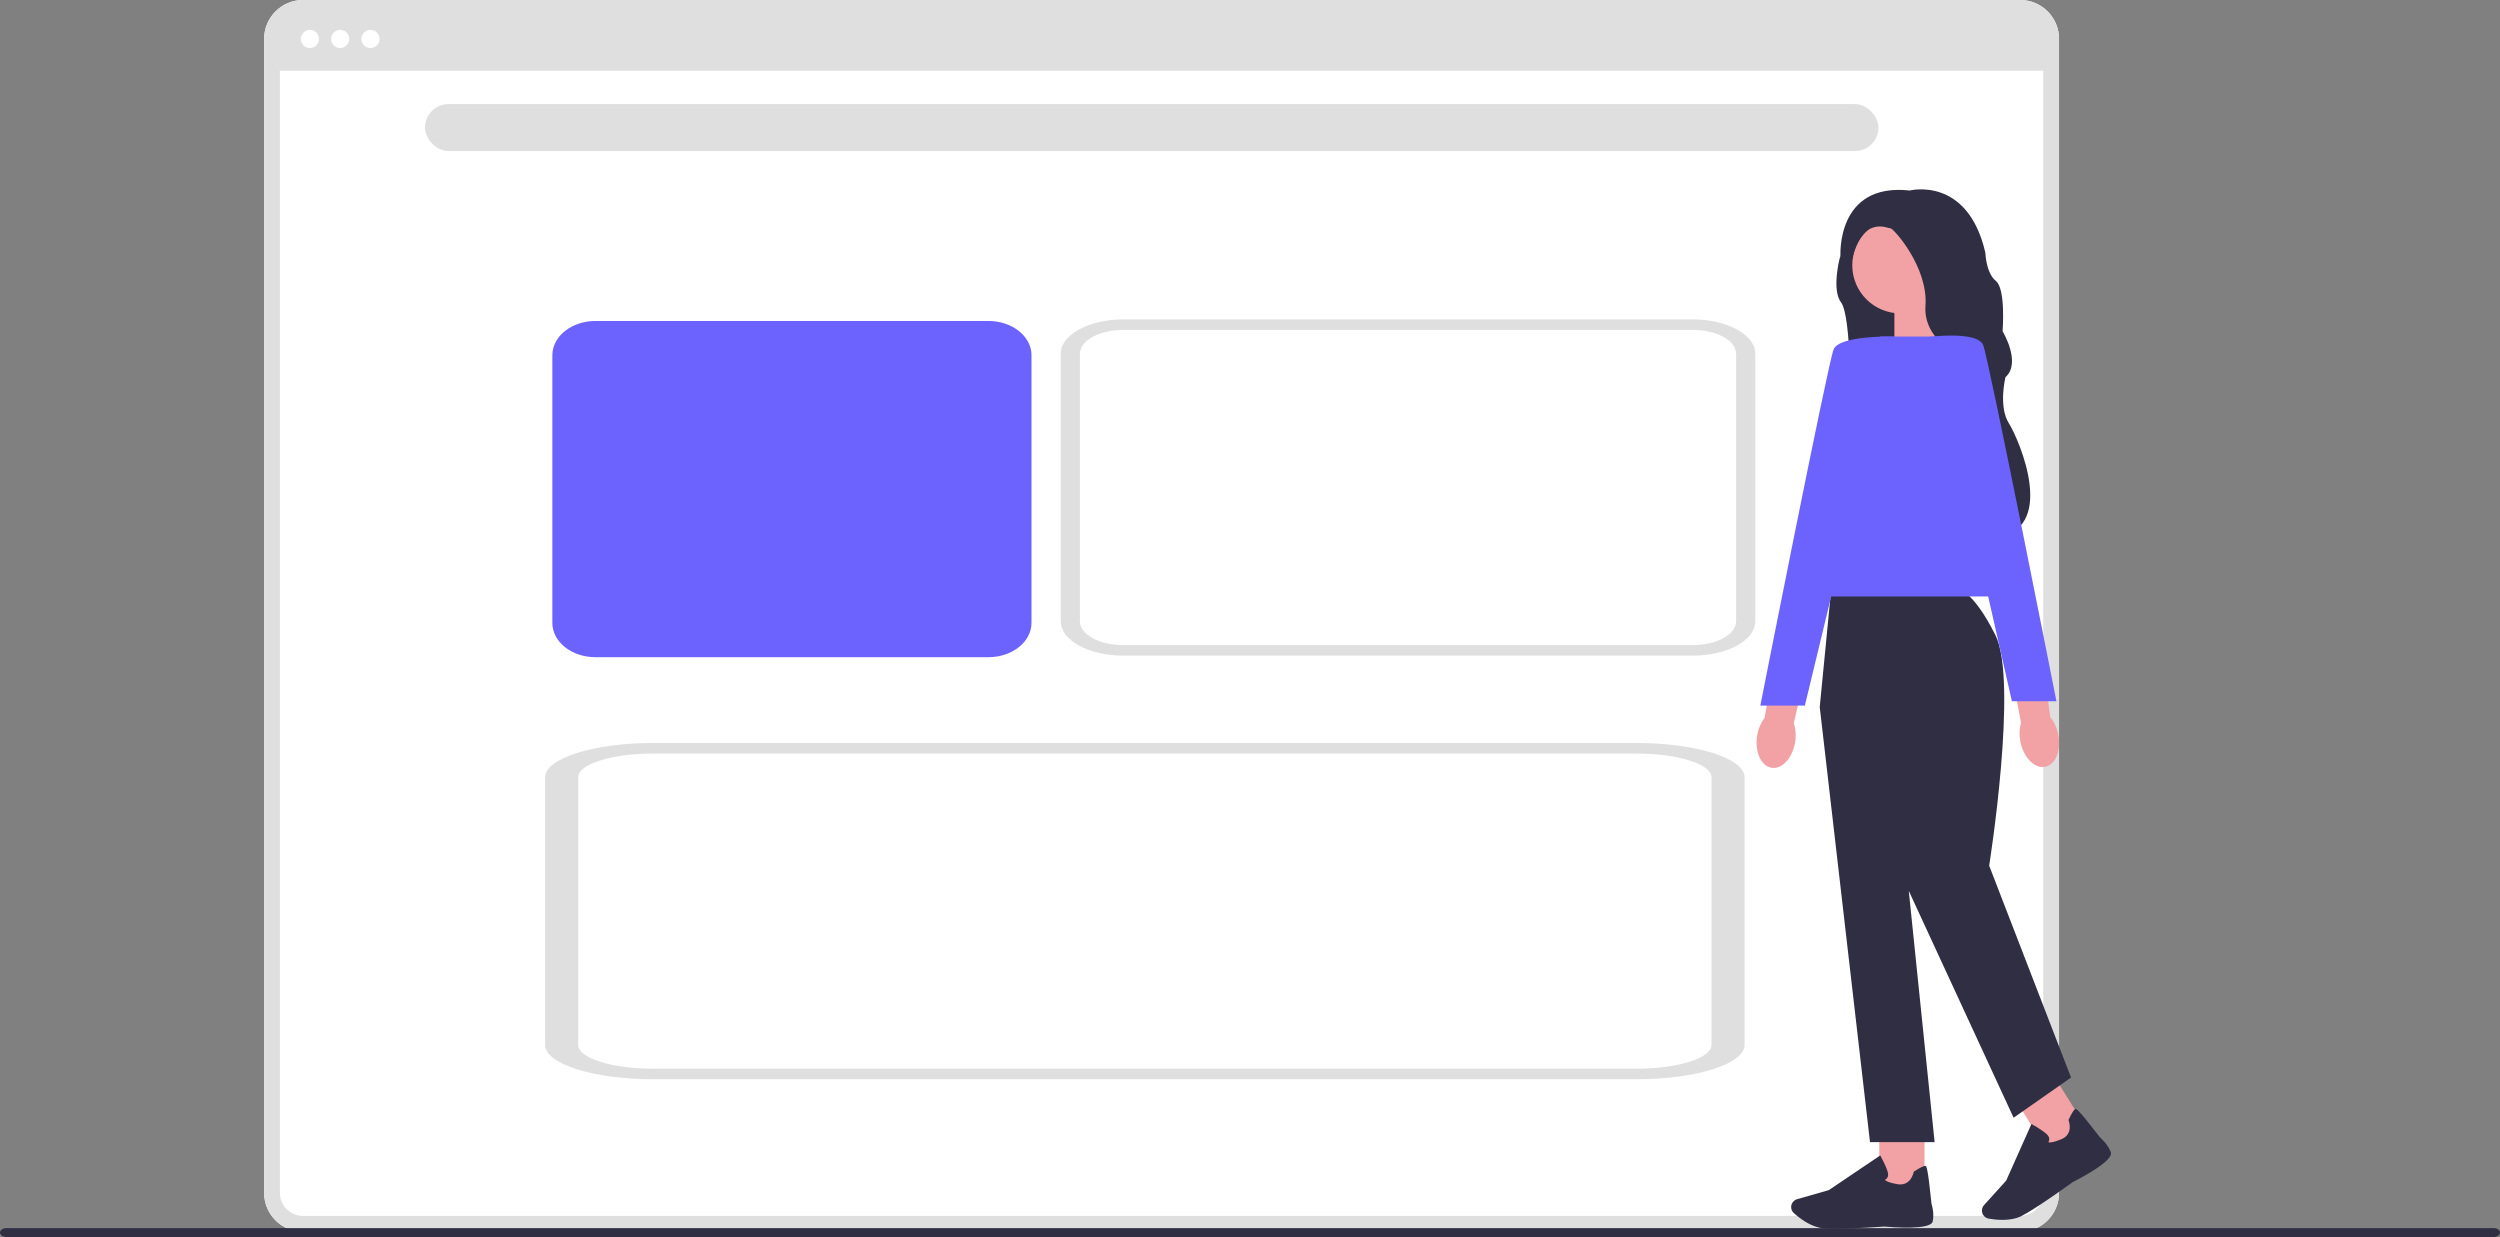 <?xml version="1.0" encoding="utf-8"?>
<svg viewBox="0 0 949.85 469.99" xmlns="http://www.w3.org/2000/svg">
  <rect x="0" y="0" width="949.85" height="469.99" fill="#808080" stroke="none"/>
  <path d="m767.55,468H115.11c-8.14,0-14.76-6.62-14.76-14.76V14.76c0-8.14,6.62-14.76,14.76-14.76h652.44c8.14,0,14.76,6.62,14.76,14.76v438.47c0,8.14-6.62,14.76-14.76,14.76Z" fill="#fff" stroke-width="0" transform="matrix(1, 0, 0, 1, 0, -3.552713678800501e-15)"/>
  <path d="m767.55,468H115.11c-8.14,0-14.76-6.62-14.76-14.76V14.76c0-8.14,6.62-14.76,14.76-14.76h652.44c8.14,0,14.76,6.62,14.76,14.76v438.47c0,8.14-6.62,14.76-14.76,14.76ZM115.11,6c-4.83,0-8.76,3.93-8.76,8.76v438.47c0,4.83,3.93,8.76,8.76,8.76h652.44c4.83,0,8.76-3.93,8.76-8.76V14.76c0-4.83-3.93-8.76-8.76-8.76H115.11Z" fill="#dfdfdf" stroke-width="0" transform="matrix(1, 0, 0, 1, 0, -3.552713678800501e-15)"/>
  <path d="m779.31,14.76v12.12H103.35v-12.12c0-6.5,5.27-11.76,11.76-11.76h652.44c6.5,0,11.76,5.27,11.76,11.76Z" fill="#dfdfdf" stroke-width="0" transform="matrix(1, 0, 0, 1, 0, -3.552713678800501e-15)"/>
  <circle cx="117.74" cy="14.8" r="3.45" fill="#fff" stroke-width="0" transform="matrix(1, 0, 0, 1, 0, -3.552713678800501e-15)"/>
  <circle cx="129.25" cy="14.8" r="3.45" fill="#fff" stroke-width="0" transform="matrix(1, 0, 0, 1, 0, -3.552713678800501e-15)"/>
  <circle cx="140.76" cy="14.8" r="3.45" fill="#fff" stroke-width="0" transform="matrix(1, 0, 0, 1, 0, -3.552713678800501e-15)"/>
  <rect x="161.48" y="39.55" width="552.22" height="17.84" rx="8.92" ry="8.92" fill="#dfdfdf" stroke-width="0" transform="matrix(1, 0, 0, 1, 0, -3.552713678800501e-15)"/>
  <path d="M 621.924 410.04 L 248.023 410.04 C 225.456 410.04 207.1 404.2 207.1 397.02 L 207.1 295.32 C 207.1 288.14 225.456 282.3 248.023 282.3 L 621.924 282.3 C 644.491 282.3 662.846 288.14 662.846 295.32 L 662.846 397.02 C 662.846 404.2 644.491 410.04 621.924 410.04 Z M 248.023 286.3 C 232.402 286.3 219.672 290.35 219.672 295.32 L 219.672 397.02 C 219.672 401.99 232.402 406.04 248.023 406.04 L 621.924 406.04 C 637.545 406.04 650.274 401.99 650.274 397.02 L 650.274 295.32 C 650.274 290.35 637.545 286.3 621.924 286.3 L 248.023 286.3 Z" fill="#dfdfdf" stroke-width="0" style="" transform="matrix(1, 0, 0, 1, 0, -3.552713678800501e-15)"/>
  <path d="M 375.561 249.69 L 226.207 249.69 C 217.193 249.69 209.861 243.85 209.861 236.67 L 209.861 134.97 C 209.861 127.79 217.193 121.95 226.207 121.95 L 375.561 121.95 C 384.576 121.95 391.907 127.79 391.907 134.97 L 391.907 236.67 C 391.907 243.85 384.576 249.69 375.561 249.69 Z" fill="#6c63ff" stroke-width="0" style="" transform="matrix(1, 0, 0, 1, 0, -3.552713678800501e-15)"/>
  <path d="m0,468.3c0,.94,1.07,1.69,2.41,1.69h945.03c1.33,0,2.41-.75,2.41-1.69s-1.07-1.69-2.41-1.69H2.41c-1.33,0-2.41.75-2.41,1.69Z" fill="#2f2e43" stroke-width="0" transform="matrix(1, 0, 0, 1, 0, -3.552713678800501e-15)"/>
  <path d="m702.47,89.43l12.27-9.55s14,4.36,14.36,4.54,21.73,49.74,21.73,49.74c0,0-54.74,28.02-50.74,25.28,4-2.72,3.17-39.65-.55-44.46-3.73-4.82-.55-16.92-.55-16.92l3.45-8.64h.02Z" fill="#2f2e43" stroke-width="0" transform="matrix(1, 0, 0, 1, 0, -3.552713678800501e-15)"/>
  <polygon points="736.39 111.76 719.75 111.76 719.75 138.16 738.1 132.13 736.39 111.76" fill="#f2a2a5" stroke-width="0" transform="matrix(1, 0, 0, 1, 0, -3.552713678800501e-15)"/>
  <path id="uuid-e8a90abb-812c-425b-81fc-a172025cdd8e-44-44-47-162" d="m682.03,282.01c.43-2.41.26-4.9-.5-7.26l5.8-24.93-12.37-2.59-4.54,25.57c-1.48,1.96-2.44,4.26-2.8,6.68-1,6.05,1.43,11.53,5.41,12.22,3.98.7,8.01-3.64,9.01-9.69h0Z" fill="#f2a2a5" stroke-width="0" transform="matrix(1, 0, 0, 1, 0, -3.552713678800501e-15)"/>
  <rect x="714.02" y="427.7" width="17.18" height="24.37" fill="#f2a2a5" stroke-width="0" transform="matrix(1, 0, 0, 1, 0, -3.552713678800501e-15)"/>
  <path d="m697.3,466.82c7.54,0,18.55-.79,18.63-.8,2.95.26,17.65,1.42,18.38-1.94.67-3.09-.32-6.32-.46-6.77-1.42-14.05-1.94-14.22-2.26-14.31-.5-.15-1.96.55-4.33,2.08l-.15.1-.03.17c-.04.21-1.09,5.37-6.07,4.59-3.41-.54-4.52-1.3-4.87-1.67.29-.13.65-.36.9-.75.37-.57.43-1.31.19-2.2-.64-2.33-2.56-5.78-2.64-5.93l-.22-.39-19.52,13.17-12.06,3.45c-.91.25-1.64.91-2.01,1.78h0c-.51,1.21-.2,2.63.79,3.51,2.19,1.97,6.55,5.34,11.11,5.76,1.21.11,2.82.16,4.63.16h0Z" fill="#2f2e43" stroke-width="0" transform="matrix(1, 0, 0, 1, 0, -3.552713678800501e-15)"/>
  <rect x="770.69" y="411.25" width="17.18" height="24.37" transform="matrix(0.849, -0.529, 0.529, 0.849, -106.02, 476.52)" fill="#f2a2a5" stroke-width="0"/>
  <path d="m760.75,463.49c2.4,0,5.05-.34,7.28-1.47,5.63-2.83,19.32-12.78,19.4-12.85,2.63-1.33,15.72-8.13,14.56-11.37-1.07-2.98-3.62-5.2-3.97-5.5-8.64-11.18-9.16-11.04-9.48-10.95-.51.14-1.37,1.5-2.58,4.05l-.07.16.07.16c.08.21,1.92,5.14-2.72,7.1-3.18,1.35-4.52,1.3-5.01,1.16.18-.27.36-.65.37-1.12.02-.68-.32-1.35-1-1.97-1.78-1.64-5.23-3.55-5.38-3.63l-.39-.21-9.6,21.51-8.41,9.3c-.64.7-.91,1.64-.76,2.58h0c.21,1.3,1.23,2.33,2.53,2.56,1.32.23,3.17.48,5.19.48h0Z" fill="#2f2e43" stroke-width="0" transform="matrix(1, 0, 0, 1, 0, -3.552713678800501e-15)"/>
  <path d="m743.85,223.88s5.57,0,14.3,17.46c8.73,17.47-2.38,87.57-2.38,87.57l31.1,80.48-21.82,15.28-39.83-86.2,9.82,95.48h-24.55l-19.1-165.32,4.36-44.74h48.1s0,0,0,0Z" fill="#2f2e43" stroke-width="0" transform="matrix(1, 0, 0, 1, 0, -3.552713678800501e-15)"/>
  <polygon points="747.59 127.86 714.31 127.86 684.3 226.61 767.77 226.61 747.59 127.86" fill="#6c63ff" stroke-width="0" transform="matrix(1, 0, 0, 1, 0, -3.552713678800501e-15)"/>
  <path d="m719.57,127.86l-33.83,140.22h-16.92s25.64-129.85,27.83-135.31c2.18-5.46,22.91-4.91,22.91-4.91h0Z" fill="#6c63ff" stroke-width="0" transform="matrix(1, 0, 0, 1, 0, -3.552713678800501e-15)"/>
  <circle cx="722.03" cy="100.78" r="18.28" fill="#f2a2a5" stroke-width="0" transform="matrix(1, 0, 0, 1, 0, -3.552713678800501e-15)"/>
  <path d="m699.26,97.45l4.48.76c4.18-16.74,13.65-11.27,14.55-11.46s14.36,14.54,13.27,29.46c-1.09,14.91,18.19,21.9,18.19,21.9,0,0,6.74,12.66.73,35.57s6.73,30.6,6.73,30.6c25.1-2.13,10.01-37.15,6.01-43.51-4-6.37-1.27-17.46-1.27-17.46,6.19-5.46-1.09-17.46-1.09-17.46,0,0,1.28-16.01-2.54-19.1-3.82-3.09-4-10.73-4-10.73-6.74-29.28-28.74-23.64-28.74-23.64-28.19-3.09-26.31,25.06-26.31,25.06Z" fill="#2f2e43" stroke-width="0" transform="matrix(1, 0, 0, 1, 0, -3.552713678800501e-15)"/>
  <path id="uuid-dec0bcbe-f1ad-43aa-8153-40375ac32d1e-45-45-48-163" d="m782.02,279.08h0c-.46-2.41-1.5-4.68-3.05-6.61l-3.44-25.37-12.49,1.98,4.83,25.52c-.67,2.36-.75,4.84-.24,7.24,1.21,6.01,5.42,10.26,9.39,9.5,3.97-.76,6.21-6.25,4.99-12.26h0Z" fill="#f2a2a5" stroke-width="0" transform="matrix(1, 0, 0, 1, 0, -3.552713678800501e-15)"/>
  <path d="m764.4,266.43h16.92s-25.64-129.85-27.83-135.31c-2.18-5.46-20.44-3.14-20.44-3.14,0,0,31.35,138.45,31.35,138.45Z" fill="#6c63ff" stroke-width="0" transform="matrix(1, 0, 0, 1, 0, -3.552713678800501e-15)"/>
  <path d="M 643.204 249.101 L 426.713 249.101 C 413.647 249.101 403.019 243.261 403.019 236.081 L 403.019 134.381 C 403.019 127.201 413.647 121.361 426.713 121.361 L 643.204 121.361 C 656.271 121.361 666.899 127.201 666.899 134.381 L 666.899 236.081 C 666.899 243.261 656.271 249.101 643.204 249.101 Z M 426.713 125.361 C 417.668 125.361 410.298 129.411 410.298 134.381 L 410.298 236.081 C 410.298 241.051 417.668 245.101 426.713 245.101 L 643.204 245.101 C 652.249 245.101 659.62 241.051 659.62 236.081 L 659.62 134.381 C 659.62 129.411 652.249 125.361 643.204 125.361 L 426.713 125.361 Z" fill="#dfdfdf" stroke-width="0" style="" transform="matrix(1, 0, 0, 1, 0, -3.552713678800501e-15)"/>
</svg>